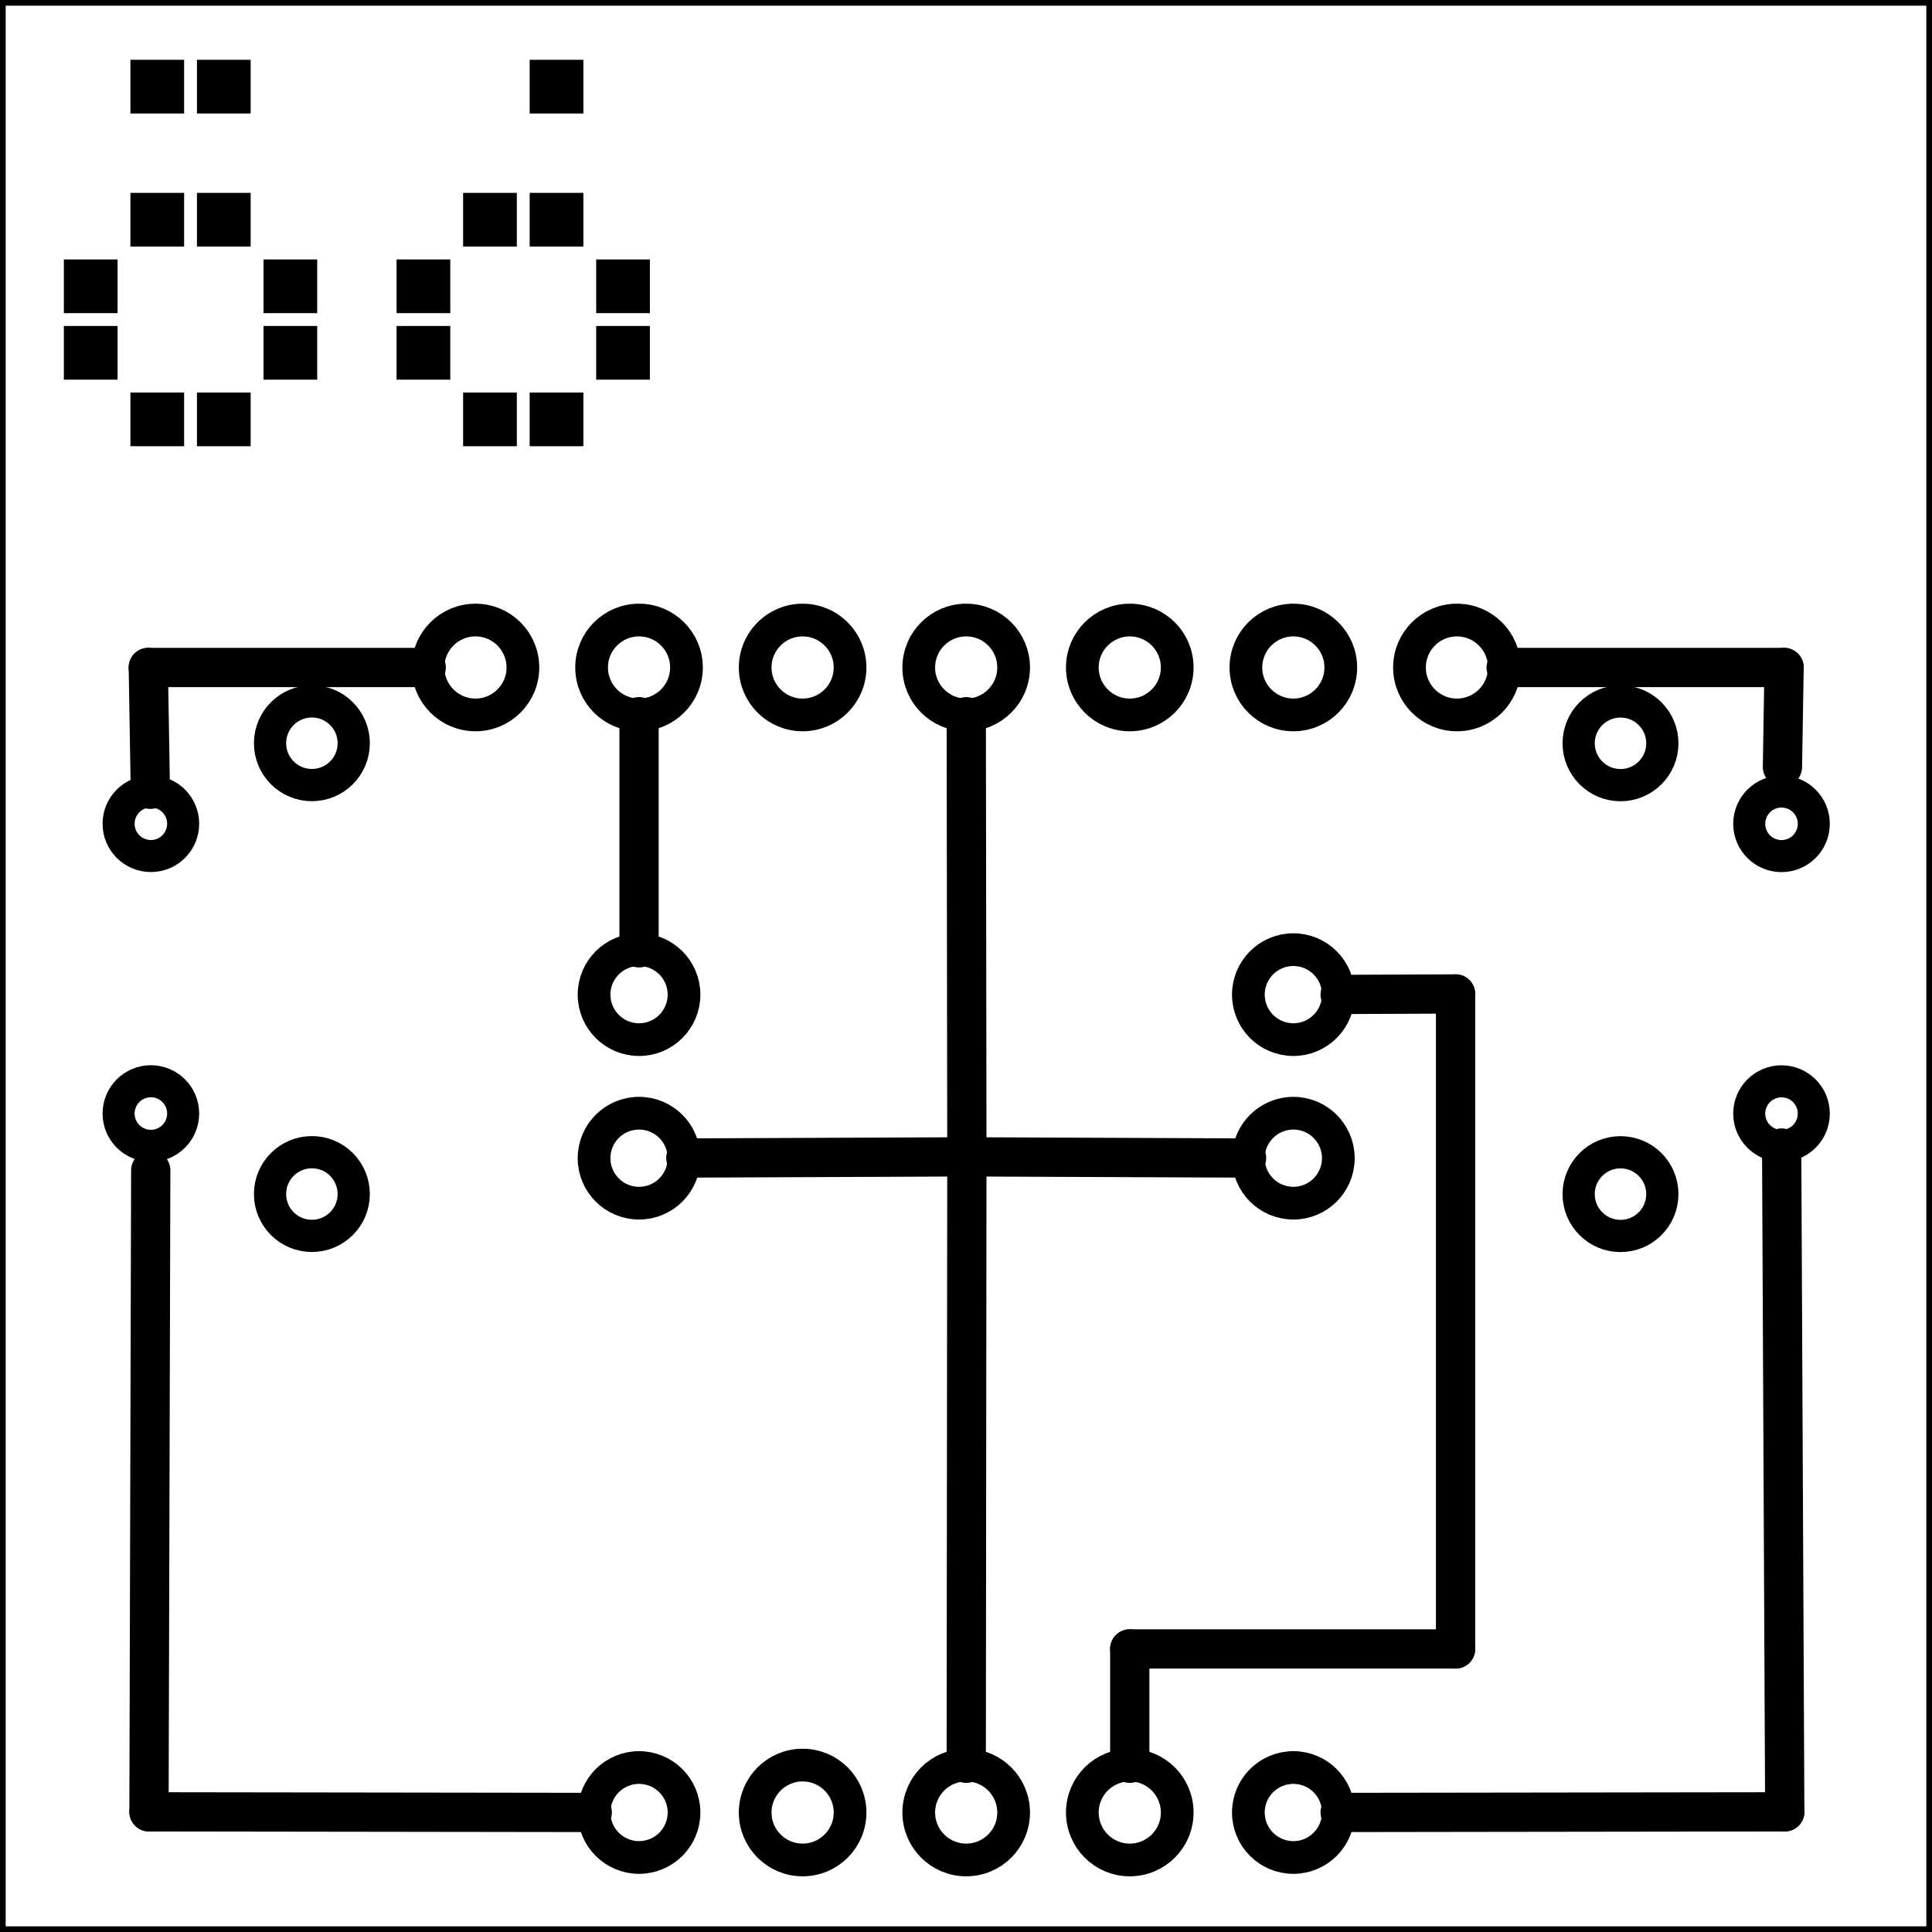 <?xml version='1.0' encoding='UTF-8' standalone='no'?>
<!-- Created with Fritzing (http://www.fritzing.org/) -->
<svg xmlns="http://www.w3.org/2000/svg" baseProfile="tiny"  x="0in" y="0in" version="1.2" height="1.181in" xmlns:svg="http://www.w3.org/2000/svg" viewBox="0 0 85.039 85.039" width="1.181in">
 <g transform="matrix(-1, 0, 0, 1, 85.039, 0)">
  <g partID="854434920">
   <g transform="matrix(1, 0, 0, 1, -2.126, 1.792)">
    <g id="board">
     <g style="display:inline">
      <rect stroke-width="0.5" stroke="black" id="boardoutline" x="2.126" y="-1.792" height="85.039" fill="none" width="85.039" ry="2.66453e-15"/>
     </g>
    </g>
   </g>
  </g>
  <g partID="854460302">
   <g transform="translate(54.751,74.74)">
    <g transform="matrix(0,1,-1,0,0,0)">
     <g  id="copper1">
      <g  id="copper0">
       <circle stroke-width="1.44" stroke="black"  id="connector0pin" cx="5.04" cy="5.04" fill="none" r="2.088"/>
       <circle stroke-width="1.44" stroke="black"  id="connector1pin" cx="5.04" cy="12.24" fill="none" r="2.088"/>
       <circle stroke-width="1.44" stroke="black"  id="connector2pin" cx="5.04" cy="19.44" fill="none" r="2.088"/>
      </g>
     </g>
    </g>
   </g>
  </g>
  <g partID="854461942">
   <g transform="translate(16.262,30.166)">
    <g transform="matrix(0,1,-1,0,0,0)">
     <g transform="matrix(1, 0, 0, 1, -3.118, 0.425)">
      <g id="copper1">
       <g gorn="0.3.0.0.1.0" style="display:inline">
        <ellipse stroke-width="1.418" stroke="black" id="connector0pad" gorn="0.3.0.0.1.0.0" cx="5.669" cy="2.126" stroke-opacity="1" fill="none" style="stroke-linecap:round;stroke-linejoin:round;stroke-miterlimit:4;stroke-dasharray:none;" rx="1.842" ry="1.842"/>
        <circle stroke-width="1.41" stroke="black" id="connector3pad" gorn="0.3.0.0.1.0.1" cx="21.968" cy="9.213" stroke-opacity="1" fill="none" style="display:inline;stroke-linecap:round;stroke-linejoin:round;stroke-miterlimit:4;stroke-dasharray:none;" r="1.421"/>
        <ellipse stroke-width="1.41" stroke="black" id="connector1pad" gorn="0.3.0.0.1.0.2" cx="9.213" cy="9.213" stroke-opacity="1" fill="none" style="display:inline;stroke-linecap:round;stroke-linejoin:round;stroke-miterlimit:4;stroke-dasharray:none;" rx="1.421" ry="1.421"/>
        <ellipse stroke-width="1.418" stroke="black" id="connector2pad" gorn="0.3.0.0.1.0.3" cx="25.512" cy="2.126" stroke-opacity="1" fill="none" style="display:inline;stroke-linecap:round;stroke-linejoin:round;stroke-miterlimit:4;stroke-dasharray:none;" rx="1.842" ry="1.842"/>
       </g>
      </g>
     </g>
    </g>
   </g>
  </g>
  <g partID="854467640">
   <g transform="translate(56.433,2.632)">
    <g id="copper1">
     <defs id="defs2"/>
     <g transform="matrix(1, 0, 0, 1, -9.395, -4.026)">
      <g>
       <g id="layer1">
        <rect stroke-width="0.086" fill-opacity="1.0" stroke="black" id="rect840" x="12.366" y="4.069" height="2.278" stroke-opacity="1.0" fill="black" style="stroke-linejoin:miter;stroke-miterlimit:4;stroke-dasharray:none;" width="2.278"/>
        <rect stroke-width="0.086" fill-opacity="1.0" stroke="black" id="rect842" x="27.011" y="4.069" height="2.278" stroke-opacity="1.0" fill="black" style="stroke-linejoin:miter;stroke-miterlimit:4;stroke-dasharray:none;" width="2.278"/>
        <rect stroke-width="0.086" fill-opacity="1.0" stroke="black" id="rect844" x="29.94" y="4.069" height="2.278" stroke-opacity="1.0" fill="black" style="stroke-linejoin:miter;stroke-miterlimit:4;stroke-dasharray:none;" width="2.278"/>
        <rect stroke-width="0.086" fill-opacity="1.0" stroke="black" id="rect856-0" x="9.438" y="15.785" height="2.278" stroke-opacity="1.0" fill="black" style="stroke-linejoin:miter;stroke-miterlimit:4;stroke-dasharray:none;" width="2.278"/>
        <rect stroke-width="0.086" fill-opacity="1.0" stroke="black" id="rect858-0" x="9.438" y="12.856" height="2.278" stroke-opacity="1.0" fill="black" style="stroke-linejoin:miter;stroke-miterlimit:4;stroke-dasharray:none;" width="2.278"/>
        <rect stroke-width="0.086" fill-opacity="1.0" stroke="black" id="rect860-7" x="12.366" y="9.927" height="2.278" stroke-opacity="1.0" fill="black" style="stroke-linejoin:miter;stroke-miterlimit:4;stroke-dasharray:none;" width="2.278"/>
        <rect stroke-width="0.086" fill-opacity="1.0" stroke="black" id="rect862-3" x="15.295" y="9.927" height="2.278" stroke-opacity="1.0" fill="black" style="stroke-linejoin:miter;stroke-miterlimit:4;stroke-dasharray:none;" width="2.278"/>
        <rect stroke-width="0.086" fill-opacity="1.0" stroke="black" id="rect864-9" x="18.224" y="15.785" height="2.278" stroke-opacity="1.0" fill="black" style="stroke-linejoin:miter;stroke-miterlimit:4;stroke-dasharray:none;" width="2.278"/>
        <rect stroke-width="0.086" fill-opacity="1.0" stroke="black" id="rect866-0" x="18.224" y="12.856" height="2.278" stroke-opacity="1.0" fill="black" style="stroke-linejoin:miter;stroke-miterlimit:4;stroke-dasharray:none;" width="2.278"/>
        <rect stroke-width="0.086" fill-opacity="1.0" stroke="black" id="rect868-3" x="12.366" y="18.714" height="2.278" stroke-opacity="1.0" fill="black" style="stroke-linejoin:miter;stroke-miterlimit:4;stroke-dasharray:none;" width="2.278"/>
        <rect stroke-width="0.086" fill-opacity="1.0" stroke="black" id="rect870-3" x="15.295" y="18.714" height="2.278" stroke-opacity="1.0" fill="black" style="stroke-linejoin:miter;stroke-miterlimit:4;stroke-dasharray:none;" width="2.278"/>
        <rect stroke-width="0.086" fill-opacity="1.0" stroke="black" id="rect856-0-0" x="24.082" y="15.785" height="2.278" stroke-opacity="1.0" fill="black" style="stroke-linejoin:miter;stroke-miterlimit:4;stroke-dasharray:none;" width="2.278"/>
        <rect stroke-width="0.086" fill-opacity="1.0" stroke="black" id="rect858-0-4" x="24.082" y="12.856" height="2.278" stroke-opacity="1.0" fill="black" style="stroke-linejoin:miter;stroke-miterlimit:4;stroke-dasharray:none;" width="2.278"/>
        <rect stroke-width="0.086" fill-opacity="1.0" stroke="black" id="rect860-7-6" x="27.011" y="9.927" height="2.278" stroke-opacity="1.0" fill="black" style="stroke-linejoin:miter;stroke-miterlimit:4;stroke-dasharray:none;" width="2.278"/>
        <rect stroke-width="0.086" fill-opacity="1.0" stroke="black" id="rect862-3-2" x="29.94" y="9.927" height="2.278" stroke-opacity="1.0" fill="black" style="stroke-linejoin:miter;stroke-miterlimit:4;stroke-dasharray:none;" width="2.278"/>
        <rect stroke-width="0.086" fill-opacity="1.0" stroke="black" id="rect864-9-8" x="32.869" y="15.785" height="2.278" stroke-opacity="1.0" fill="black" style="stroke-linejoin:miter;stroke-miterlimit:4;stroke-dasharray:none;" width="2.278"/>
        <rect stroke-width="0.086" fill-opacity="1.0" stroke="black" id="rect866-0-7" x="32.869" y="12.856" height="2.278" stroke-opacity="1.0" fill="black" style="stroke-linejoin:miter;stroke-miterlimit:4;stroke-dasharray:none;" width="2.278"/>
        <rect stroke-width="0.086" fill-opacity="1.0" stroke="black" id="rect868-3-0" x="27.011" y="18.714" height="2.278" stroke-opacity="1.0" fill="black" style="stroke-linejoin:miter;stroke-miterlimit:4;stroke-dasharray:none;" width="2.278"/>
        <rect stroke-width="0.086" fill-opacity="1.0" stroke="black" id="rect870-3-6" x="29.94" y="18.714" height="2.278" stroke-opacity="1.0" fill="black" style="stroke-linejoin:miter;stroke-miterlimit:4;stroke-dasharray:none;" width="2.278"/>
       </g>
      </g>
     </g>
    </g>
   </g>
  </g>
  <g partID="854462362">
   <g transform="translate(68.76,55.108)">
    <g transform="matrix(0,-1,1,0,0,0)">
     <g transform="matrix(1, 0, 0, 1, -3.118, 0.425)">
      <g id="copper1">
       <g gorn="0.3.0.0.1.0" style="display:inline">
        <ellipse stroke-width="1.418" stroke="black" id="connector0pad" gorn="0.3.0.0.1.0.0" cx="5.669" cy="2.126" stroke-opacity="1" fill="none" style="stroke-linecap:round;stroke-linejoin:round;stroke-miterlimit:4;stroke-dasharray:none;" rx="1.842" ry="1.842"/>
        <circle stroke-width="1.41" stroke="black" id="connector3pad" gorn="0.3.0.0.1.0.1" cx="21.968" cy="9.213" stroke-opacity="1" fill="none" style="display:inline;stroke-linecap:round;stroke-linejoin:round;stroke-miterlimit:4;stroke-dasharray:none;" r="1.421"/>
        <ellipse stroke-width="1.41" stroke="black" id="connector1pad" gorn="0.3.0.0.1.0.2" cx="9.213" cy="9.213" stroke-opacity="1" fill="none" style="display:inline;stroke-linecap:round;stroke-linejoin:round;stroke-miterlimit:4;stroke-dasharray:none;" rx="1.421" ry="1.421"/>
        <ellipse stroke-width="1.418" stroke="black" id="connector2pad" gorn="0.3.0.0.1.0.3" cx="25.512" cy="2.126" stroke-opacity="1" fill="none" style="display:inline;stroke-linecap:round;stroke-linejoin:round;stroke-miterlimit:4;stroke-dasharray:none;" rx="1.842" ry="1.842"/>
       </g>
      </g>
     </g>
    </g>
   </g>
  </g>
  <g partID="854463422">
   <g transform="translate(25.411,40.684)">
    <g  id="copper1">
     <!-- <rect width="55" x="10" y="15.5" fill="none" height="55" stroke="rgb(255, 191, 0)" stroke-width="20" />  -->
     <circle stroke-width="1.44" stroke="black"  id="connector0pin" cx="2.7" cy="3.096" fill="none" r="1.98"/>
     <circle stroke-width="1.44" stroke="black"  id="connector1pin" cx="31.5" cy="3.096" fill="none" r="1.98"/>
    </g>
   </g>
  </g>
  <g partID="854452952">
   <g transform="translate(69.151,24.34)">
    <g transform="matrix(0,1,-1,0,0,0)">
     <g  id="copper1">
      <g  id="copper0">
       <circle stroke-width="1.44" stroke="black"  id="connector0pin" cx="5.04" cy="5.04" fill="none" r="2.088"/>
       <circle stroke-width="1.44" stroke="black"  id="connector1pin" cx="5.04" cy="12.24" fill="none" r="2.088"/>
       <circle stroke-width="1.44" stroke="black"  id="connector2pin" cx="5.04" cy="19.44" fill="none" r="2.088"/>
       <circle stroke-width="1.44" stroke="black"  id="connector3pin" cx="5.04" cy="26.64" fill="none" r="2.088"/>
       <circle stroke-width="1.44" stroke="black"  id="connector4pin" cx="5.04" cy="33.84" fill="none" r="2.088"/>
       <circle stroke-width="1.44" stroke="black"  id="connector5pin" cx="5.04" cy="41.04" fill="none" r="2.088"/>
       <circle stroke-width="1.44" stroke="black"  id="connector6pin" cx="5.04" cy="48.24" fill="none" r="2.088"/>
      </g>
     </g>
    </g>
   </g>
  </g>
  <g partID="854448102">
   <g transform="translate(31.207,48.279)">
    <g transform="matrix(0,1,-1,0,0,0)">
     <g  id="copper1">
      <!-- <rect width="55" x="10" y="15.5" fill="none" height="55" stroke="rgb(255, 191, 0)" stroke-width="20" />  -->
      <circle stroke-width="1.44" stroke="black"  id="connector0pin" cx="2.7" cy="3.096" fill="none" r="1.98"/>
      <circle stroke-width="1.44" stroke="black"  id="connector1pin" cx="31.5" cy="3.096" fill="none" r="1.98"/>
     </g>
    </g>
   </g>
  </g>
  <g partID="854437262">
   <g transform="translate(60.007,48.279)">
    <g transform="matrix(0,1,-1,0,0,0)">
     <g  id="copper1">
      <!-- <rect width="55" x="10" y="15.5" fill="none" height="55" stroke="rgb(255, 191, 0)" stroke-width="20" />  -->
      <circle stroke-width="1.44" stroke="black"  id="connector0pin" cx="2.7" cy="3.096" fill="none" r="1.98"/>
      <circle stroke-width="1.44" stroke="black"  id="connector1pin" cx="31.5" cy="3.096" fill="none" r="1.98"/>
     </g>
    </g>
   </g>
  </g>
  <g partID="854463310">
   <line stroke-width="1.728" stroke="black" stroke-linecap="round" y1="50.92" y2="31.547" x1="42.481" x2="42.508"/>
  </g>
  <g partID="854460480">
   <line stroke-width="1.728" stroke="black" stroke-linecap="round" y1="50.92" y2="77.612" x1="42.481" x2="42.509"/>
  </g>
  <g partID="854459070">
   <line stroke-width="1.728" stroke="black" stroke-linecap="round" y1="50.92" y2="50.971" x1="42.481" x2="54.851"/>
  </g>
  <g partID="854458930">
   <line stroke-width="1.728" stroke="black" stroke-linecap="round" y1="50.971" y2="50.92" x1="30.171" x2="42.481"/>
  </g>
  <g partID="854462620">
   <line stroke-width="1.728" stroke="black" stroke-linecap="round" y1="29.38" y2="34.742" x1="78.511" x2="78.422"/>
  </g>
  <g partID="854462550">
   <line stroke-width="1.728" stroke="black" stroke-linecap="round" y1="29.38" y2="29.38" x1="66.279" x2="78.511"/>
  </g>
  <g partID="854462480">
   <line stroke-width="1.728" stroke="black" stroke-linecap="round" y1="79.75" y2="79.777" x1="78.481" x2="58.971"/>
  </g>
  <g partID="854462410">
   <line stroke-width="1.728" stroke="black" stroke-linecap="round" y1="51.514" y2="79.75" x1="78.404" x2="78.481"/>
  </g>
  <g partID="854462180">
   <line stroke-width="1.728" stroke="black" stroke-linecap="round" y1="79.75" y2="79.777" x1="6.481" x2="26.051"/>
  </g>
  <g partID="854462110">
   <line stroke-width="1.728" stroke="black" stroke-linecap="round" y1="50.532" y2="79.75" x1="6.617" x2="6.481"/>
  </g>
  <g partID="854462040">
   <line stroke-width="1.728" stroke="black" stroke-linecap="round" y1="29.38" y2="29.38" x1="6.511" x2="18.743"/>
  </g>
  <g partID="854461970">
   <line stroke-width="1.728" stroke="black" stroke-linecap="round" y1="33.76" y2="29.38" x1="6.583" x2="6.511"/>
  </g>
  <g partID="854463800">
   <line stroke-width="1.728" stroke="black" stroke-linecap="round" y1="72.58" y2="72.58" x1="35.311" x2="20.971"/>
  </g>
  <g partID="854463730">
   <line stroke-width="1.728" stroke="black" stroke-linecap="round" y1="72.58" y2="43.75" x1="20.971" x2="20.971"/>
  </g>
  <g partID="854463660">
   <line stroke-width="1.728" stroke="black" stroke-linecap="round" y1="43.75" y2="43.771" x1="20.971" x2="26.051"/>
  </g>
  <g partID="854463590">
   <line stroke-width="1.728" stroke="black" stroke-linecap="round" y1="77.612" y2="72.58" x1="35.311" x2="35.311"/>
  </g>
  <g partID="854463520">
   <line stroke-width="1.728" stroke="black" stroke-linecap="round" y1="41.719" y2="31.547" x1="56.911" x2="56.911"/>
  </g>
 </g>
</svg>
